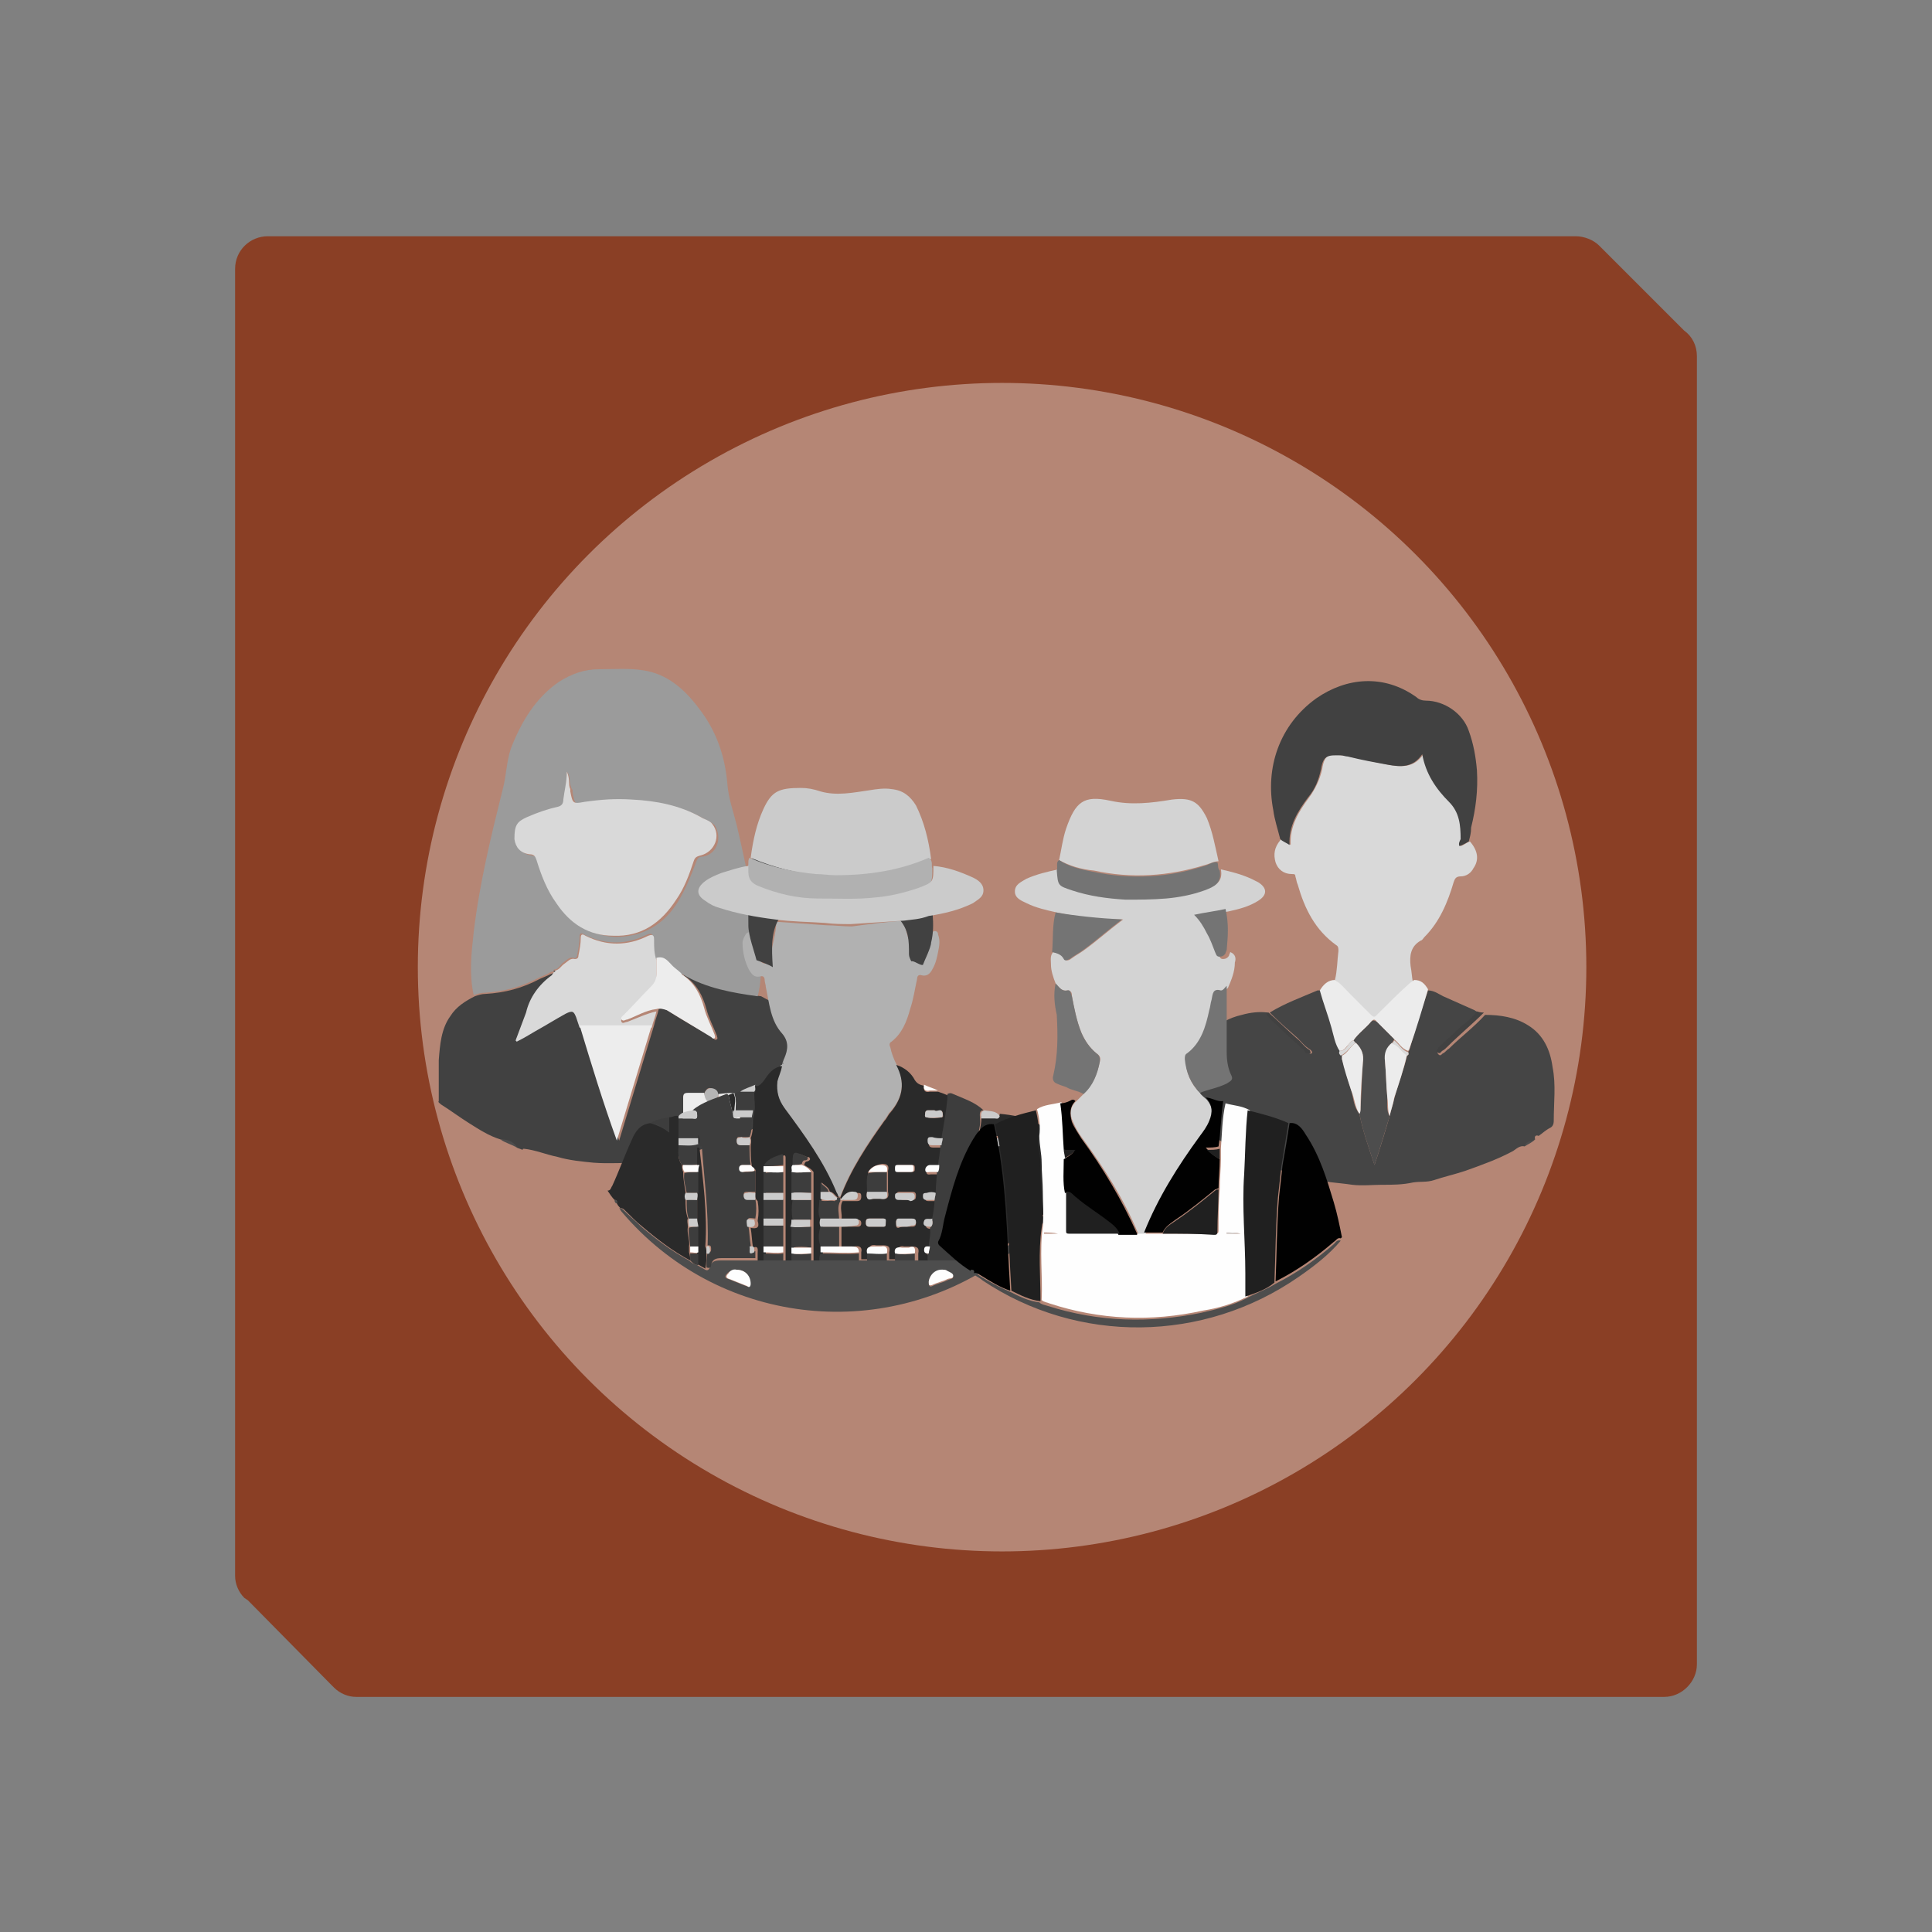 <?xml version="1.0" encoding="utf-8"?>
<!-- Generator: Adobe Illustrator 22.0.1, SVG Export Plug-In . SVG Version: 6.00 Build 0)  -->
<svg version="1.1" id="Capa_1" xmlns="http://www.w3.org/2000/svg" xmlns:xlink="http://www.w3.org/1999/xlink" x="0px" y="0px"
	 viewBox="0 0 166 166" style="enable-background:new 0 0 166 166;" xml:space="preserve">
<rect x="0" y="0" width="166" height="166" fill="#808080" stroke="none"/>
<style type="text/css">
	.st0{fill:#8A3F25;}
	.st1{opacity:0.37;fill:#FFFFFF;enable-background:new    ;}
	.st2{fill:#4D4D4D;}
	.st3{fill:#454545;}
	.st4{fill:#D9D9D9;}
	.st5{fill:#414141;}
	.st6{fill:#ECECEC;}
	.st7{fill:#9B9B9B;}
	.st8{fill:#B5B5B5;}
	.st9{fill:#EDEDED;}
	.st10{fill:#2A2A2A;}
	.st11{fill:#B1B1B1;}
	.st12{fill:#3D3D3D;}
	.st13{fill:#CBCBCB;}
	.st14{fill:#FEFEFE;}
	.st15{fill:#010101;}
	.st16{fill:#D3D3D3;}
	.st17{fill:#202020;}
	.st18{fill:#747474;}
</style>
<title>btn6vivienda rural</title>
<g id="Comunidad">
	<g id="Layer_1_2_">
		<path class="st0" d="M145.8,30.6V143c0,1.5-1.3,2.8-2.8,2.8H30.6c-0.7,0-1.4-0.3-1.9-0.8l-0.3-0.3l-7.1-7.2l-0.3-0.2
			c-0.5-0.5-0.8-1.2-0.8-1.9V23.1c0-1.6,1.3-2.8,2.8-2.8h112.4c0.7,0,1.5,0.3,2,0.8l0.2,0.2l7.1,7.1l0,0
			C145.4,28.9,145.8,29.7,145.8,30.6z"/>
		<circle class="st1" cx="86.1" cy="83.1" r="50.2"/>
	</g>
</g>
<g>
	<g>
		<path class="st2" d="M131.9,97.9c-0.3,0.3-0.6,0.4-0.9,0.6c0,0,0,0,0,0C131,97.9,131.5,98,131.9,97.9L131.9,97.9z"/>
		<path class="st3" d="M131.9,97.9c-0.3,0.2-0.8,0.1-0.9,0.6c-0.4-0.1-0.7,0.2-1,0.4c-1.3,0.7-2.7,1.2-4.1,1.7
			c-0.9,0.3-1.8,0.5-2.7,0.8c-0.6,0.2-1.2,0.1-1.8,0.2c-0.9,0.2-1.8,0.2-2.7,0.2c-0.8,0-1.6,0.1-2.5,0c-1.3-0.2-2.5-0.2-3.8-0.6
			c-0.7-0.2-1.4-0.4-2.1-0.6c-0.7-0.1-1.3-0.5-1.9-0.7c-1.7-0.7-3.3-1.7-4.8-2.7c-0.6-0.4-0.9-0.8-0.8-1.6c0.1-1.5,0-2.9,0.2-4.4
			c0.4-2.1,1.5-3.5,3.7-4c0.7-0.2,1.5-0.3,2.2-0.2c0,0.2,0.2,0.4,0.3,0.5c1,0.9,2,1.9,3,2.8c0.1,0.1,0.1,0.1,0.2,0.2
			c0.1,0,0.2,0.1,0.3,0c0.1-0.1,0-0.2-0.1-0.3c-0.5-0.3-0.8-0.7-1.1-1c-0.8-0.7-1.6-1.4-2.4-2.2c1.3-0.8,2.7-1.3,4.1-1.9
			c0.1,0,0.2,0,0.3,0c0.3,1.1,0.7,2.2,1,3.2c0.2,0.7,0.3,1.4,0.7,2c0,0.1,0.1,0.2,0.1,0.4c0,0.1,0,0.2,0,0.3
			c0.3,0.9,0.5,1.8,0.8,2.7c0.2,0.7,0.2,1.4,0.7,2c0.3,1.5,0.8,2.9,1.3,4.4c0.5-1.5,0.9-2.8,1.3-4.2c0.1-0.5,0.3-1,0.4-1.5
			c0.3-1.2,0.8-2.4,1.1-3.7c0.2-0.1,0.1-0.2,0.1-0.3c0-0.1,0.1-0.1,0.1-0.2c0.5-1.7,1-3.4,1.6-5.1c0.5,0,0.9,0.3,1.3,0.5
			c0.9,0.4,1.8,0.8,2.7,1.2c0.1,0.1,0.3,0.1,0.3,0.3c-0.5,0.7-1.2,1.1-1.8,1.7c-0.5,0.5-1,0.9-1.5,1.4c-0.1,0.1-0.3,0.2-0.1,0.4
			c0.2,0.2,0.3-0.1,0.4-0.1c0.2-0.1,0.3-0.3,0.5-0.4c1-1,2.1-1.8,3.1-2.9c1.3,0,2.6,0.2,3.7,0.9c1.3,0.8,1.9,2.1,2.1,3.6
			c0.3,1.5,0.1,3,0.1,4.6c0,0.3-0.1,0.5-0.3,0.6c-0.4,0.2-0.7,0.5-1,0.7C132,97.5,131.8,97.6,131.9,97.9z"/>
		<path class="st4" d="M114.7,84.2c0.2-0.8,0.2-1.7,0.3-2.5c0-0.2,0-0.4-0.2-0.5c-1.8-1.3-2.7-3.1-3.3-5.2c-0.1-0.2-0.1-0.4-0.2-0.7
			c0-0.2-0.1-0.2-0.3-0.2c-0.7,0-1.2-0.4-1.4-1c-0.2-0.7-0.1-1.3,0.4-1.9c0,0,0-0.1,0.1-0.1c0.2,0.1,0.5,0.3,0.8,0.5
			c-0.1-1.6,0.7-2.9,1.6-4.1c0.5-0.7,0.9-1.5,1.1-2.4c0.2-1.4,0.7-1.3,1.7-1.2c0.2,0,0.4,0,0.6,0.1c1.1,0.2,2.2,0.5,3.4,0.7
			c1.1,0.2,2.2,0.3,3-0.9c0.3,1.7,1.2,2.9,2.3,4.1c0.9,0.9,1,2,1,3.2c0,0.2-0.1,0.4-0.1,0.6c0.3-0.1,0.5-0.3,0.8-0.4
			c0.7,0.8,0.8,1.6,0.3,2.3c-0.2,0.4-0.6,0.7-1.1,0.7c-0.4,0-0.5,0.2-0.6,0.5c-0.5,1.7-1.2,3.4-2.5,4.7c-0.1,0.1-0.2,0.3-0.3,0.3
			c-0.9,0.5-1,1.3-0.9,2.2c0.1,0.5,0.1,0.9,0.2,1.4c-0.1,0.1-0.3,0.2-0.4,0.3c-0.9,0.9-1.8,1.8-2.7,2.6c-0.2,0.2-0.3,0.3-0.6,0.1
			c-0.6-0.6-1.2-1.2-1.8-1.8C115.5,85.1,115.2,84.6,114.7,84.2z"/>
		<path class="st5" d="M126.2,72.3c-0.2,0.1-0.5,0.3-0.8,0.4c-0.1-0.2,0-0.4,0.1-0.6c0-1.2-0.1-2.3-1-3.2c-1.1-1.1-2-2.4-2.3-4.1
			c-0.8,1.2-1.9,1.1-3,0.9c-1.1-0.2-2.2-0.4-3.4-0.7c-0.2,0-0.4-0.1-0.6-0.1c-1,0-1.5-0.1-1.7,1.2c-0.2,0.9-0.5,1.7-1.1,2.4
			c-0.9,1.2-1.7,2.5-1.6,4.1c-0.3-0.2-0.6-0.3-0.8-0.5c-0.2-0.8-0.5-1.7-0.6-2.5c-0.7-3.6,0.5-7.3,3.7-9.6c2.6-1.8,5.8-2.1,8.6-0.1
			c0.2,0.2,0.5,0.3,0.8,0.3c1.6,0,3.2,1.1,3.7,2.6c0.4,1.1,0.6,2.2,0.7,3.4c0.1,1.7-0.1,3.3-0.5,4.9
			C126.4,71.6,126.3,71.9,126.2,72.3z"/>
		<path class="st6" d="M114.7,84.2c0.5,0.3,0.9,0.8,1.3,1.2c0.6,0.6,1.2,1.2,1.8,1.8c0.3,0.3,0.4,0.1,0.6-0.1
			c0.9-0.9,1.8-1.8,2.7-2.6c0.1-0.1,0.3-0.2,0.4-0.3c0.6,0,0.9,0.3,1.2,0.8c-0.5,1.7-1,3.4-1.6,5.1c0,0.1-0.1,0.1-0.1,0.2
			c-0.6-0.2-0.8-0.7-1.2-1c-0.5-0.5-1-1-1.5-1.5c-0.1-0.2-0.3-0.3-0.5,0c-0.5,0.6-1.1,1-1.5,1.6c-0.2,0-0.3,0.2-0.4,0.3
			c-0.2,0.2-0.4,0.6-0.8,0.6c-0.4-0.6-0.5-1.3-0.7-2c-0.3-1.1-0.7-2.1-1-3.2C113.7,84.6,114.1,84.2,114.7,84.2z"/>
		<path class="st5" d="M127.5,87c-1,1-2.1,1.9-3.1,2.9c-0.2,0.2-0.3,0.3-0.5,0.4c-0.1,0.1-0.2,0.3-0.4,0.1c-0.1-0.1,0-0.3,0.1-0.4
			c0.5-0.5,1-0.9,1.5-1.4c0.6-0.6,1.3-1,1.8-1.7C127.2,87,127.4,87,127.5,87z"/>
		<path class="st5" d="M109,87c0.8,0.7,1.6,1.5,2.4,2.2c0.4,0.3,0.7,0.8,1.1,1c0.1,0.1,0.1,0.2,0.1,0.3c-0.1,0.1-0.2,0-0.3,0
			c-0.1,0-0.2-0.1-0.2-0.2c-1-0.9-2-1.8-3-2.8c-0.1-0.1-0.3-0.3-0.3-0.5C108.9,87,108.9,87,109,87z"/>
		<path class="st2" d="M116.3,89.4c0.4-0.6,1.1-1.1,1.5-1.6c0.2-0.2,0.3-0.1,0.5,0c0.5,0.5,1,1,1.5,1.5c-0.1,0.1-0.1,0.2-0.2,0.3
			c-0.5,0.4-0.6,1-0.6,1.6c0.1,1,0.1,2,0.2,3.1c0,0.5-0.1,1.1,0.2,1.6c-0.4,1.3-0.8,2.7-1.3,4.2c-0.5-1.5-1-2.9-1.3-4.4
			c0.1-0.2,0.1-0.4,0.1-0.5c0.1-1.3,0.1-2.6,0.2-3.9c0.1-0.7-0.1-1.2-0.6-1.7C116.4,89.6,116.4,89.5,116.3,89.4z"/>
		<path class="st6" d="M116.5,89.6c0.5,0.5,0.7,1,0.6,1.7c-0.1,1.3-0.2,2.6-0.2,3.9c0,0.2,0,0.4-0.1,0.5c-0.4-0.6-0.4-1.3-0.7-2
			c-0.3-0.9-0.6-1.8-0.8-2.7c0-0.1,0-0.2,0-0.3C115.8,90.5,116,89.9,116.5,89.6z"/>
		<path class="st6" d="M119.4,95.9c-0.2-0.5-0.1-1-0.2-1.6c-0.1-1-0.1-2-0.2-3.1c-0.1-0.7,0.1-1.2,0.6-1.6c0.6,0.2,0.8,0.8,1.3,1
			c-0.3,1.3-0.7,2.5-1.1,3.7C119.7,94.9,119.5,95.4,119.4,95.9z"/>
		<path class="st4" d="M116.5,89.6c-0.5,0.3-0.7,0.8-1.3,1.1c-0.1-0.1-0.2-0.2-0.1-0.4c0.4,0,0.6-0.3,0.8-0.6
			c0.1-0.1,0.2-0.3,0.4-0.3C116.4,89.5,116.4,89.6,116.5,89.6z"/>
		<path class="st4" d="M120.9,90.7c-0.5-0.3-0.7-0.9-1.3-1c0.1-0.1,0.1-0.2,0.2-0.3c0.4,0.3,0.7,0.9,1.2,1
			C121,90.5,121.1,90.6,120.9,90.7z"/>
	</g>
	<g>
		<path class="st5" d="M68.3,94.6c-0.8,0.7-1.7,1.2-2.6,1.8c-1.2,0.8-2.5,1.3-3.8,1.8c-0.6,0.3-1.4,0.4-2,0.7
			c-0.9,0.3-1.8,0.4-2.7,0.7c-0.7,0.2-1.4,0.2-2.2,0.3c-1.3,0-2.7,0.1-4,0c-1-0.1-2.1-0.2-3.1-0.5c-1-0.2-1.9-0.6-2.9-0.7
			c0,0-0.1,0-0.1,0.1c-0.2-0.1-0.3-0.1-0.5-0.2c-0.3-0.5-0.8-0.6-1.4-0.7c-1-0.3-1.9-0.9-2.7-1.4c-0.8-0.5-1.6-1.1-2.4-1.6
			c-0.1-0.1-0.3-0.2-0.2-0.3c0-1.2,0-2.3,0-3.5c0.1-1.3,0.2-2.7,1-3.8c0.5-0.8,1.3-1.3,2.1-1.7c0.3-0.1,0.6-0.2,0.9-0.2
			c1.7-0.1,3.2-0.5,4.7-1.3c0.2-0.1,0.5-0.2,0.7-0.3c0.2-0.1,0.4-0.2,0.6-0.2c-1,0.9-1.8,1.9-2.2,3.2c0,0,0,0,0,0
			c-0.3,0.8-0.6,1.6-0.9,2.4c0,0-0.1,0-0.1,0.1c0.1,0,0.1,0,0.1,0c0.5-0.3,1.1-0.6,1.6-0.9c0.9-0.5,1.7-1,2.6-1.5
			c0.5-0.3,0.7-0.2,0.9,0.3c0.1,0.3,0.2,0.6,0.3,0.9c1,3.3,2,6.6,3.2,9.9c1-3.3,2-6.6,3-9.9c0.1-0.5,0.3-0.9,0.4-1.4
			c0.3-0.1,0.6,0,0.9,0.2c1.2,0.8,2.5,1.5,3.8,2.3c0.1,0.1,0.1,0.2,0.3,0.1c0.1-0.1,0-0.2,0-0.3c-0.3-0.8-0.7-1.5-0.9-2.3
			c-0.3-1.1-0.8-2.1-1.8-2.8c-0.1,0-0.1-0.1-0.2-0.2c0.2,0,0.3,0,0.4,0.1c2,1.1,4.1,1.5,6.3,1.8c0.5,0.3,1.1,0.5,1.6,1
			c1,1,1.3,2.3,1.5,3.7c0,0.3,0,0.5,0,0.8C68.3,92.1,68.3,93.3,68.3,94.6z M60.5,94c-0.5,0-1,0-1.4,0c-0.3,0-0.4,0.1-0.4,0.4
			c0,0.5,0,1.1,0,1.6c0,0.3,0.1,0.5,0.4,0.5c1.3,0,2.5,0,3.8,0c0.6,0,0.7-0.2,0.7-0.7c0-1.9,0-1.9-1.9-1.7c-0.1-0.3-0.3-0.5-0.6-0.6
			C60.8,93.4,60.6,93.7,60.5,94z"/>
		<path class="st2" d="M43,97.9c0.5,0,1.1,0.1,1.4,0.7C43.9,98.3,43.4,98.2,43,97.9z"/>
		<path class="st7" d="M47.6,83.5c-0.2-0.1-0.4,0.1-0.6,0.2c-0.2,0.1-0.5,0.2-0.7,0.3c-1.5,0.8-3,1.2-4.7,1.3
			c-0.3,0-0.6,0.1-0.9,0.2c-0.4-1.8-0.2-3.6,0-5.4c0.5-4.2,1.5-8.3,2.5-12.3c0.3-1.1,0.3-2.3,0.7-3.5C44.8,62,46,60,48,58.6
			c1.1-0.7,2.2-1.1,3.5-1.1c1.3,0,2.6-0.1,3.8,0.1c2,0.3,3.5,1.6,4.7,3.2c1.5,1.9,2.3,4.1,2.5,6.6c0.1,1.2,0.5,2.3,0.8,3.5
			c0.8,3.4,1.5,6.8,1.9,10.2c0.2,1.5,0.3,3-0.1,4.5c-2.2-0.3-4.4-0.7-6.3-1.8c-0.1-0.1-0.3-0.1-0.4-0.1c-0.2-0.2-0.5-0.3-0.7-0.6
			c-0.4-0.4-0.7-0.9-1.4-0.7c-0.2-0.5-0.2-1.1-0.2-1.7c0-0.3,0-0.6-0.5-0.4c-1.8,0.9-3.6,0.9-5.4,0c-0.3-0.2-0.4-0.1-0.4,0.2
			c0,0.5-0.1,1-0.2,1.5c0,0.2-0.1,0.4-0.3,0.3c-0.4-0.1-0.6,0.2-0.9,0.4c-0.3,0.2-0.4,0.6-0.8,0.6C47.6,83.4,47.5,83.4,47.6,83.5
			L47.6,83.5z M48.7,66.3c0,0.9-0.2,1.7-0.1,2.5c0,0.3,0,0.5-0.4,0.6c-0.9,0.2-1.9,0.5-2.7,0.9c-0.9,0.4-1.2,0.7-1.1,1.9
			c0,0.7,0.5,1.2,1.3,1.3c0.4,0.1,0.5,0.2,0.6,0.5c0.4,1.3,0.9,2.6,1.7,3.7c1.2,1.7,2.8,2.7,4.9,2.8c2.4,0,4.2-1.1,5.4-3.1
			c0.6-1,1.1-2.2,1.5-3.3c0.1-0.3,0.2-0.5,0.6-0.5c1.2-0.2,1.7-1.6,1-2.7c-0.3-0.3-0.7-0.4-1-0.6c-1.8-1-3.9-1.4-5.9-1.5
			c-1.4-0.1-2.7,0-4.1,0.2c-1,0.2-1,0.1-1.2-0.9c0-0.1,0-0.1,0-0.2C48.8,67.3,49.1,66.8,48.7,66.3z"/>
		<path class="st8" d="M68.3,94.6c0-1.2,0-2.4,0-3.6C68.4,92.1,68.4,93.3,68.3,94.6z"/>
		<path class="st4" d="M47.7,83.4c0.4-0.1,0.5-0.4,0.8-0.6c0.3-0.2,0.5-0.5,0.9-0.4c0.2,0,0.3-0.1,0.3-0.3c0.1-0.5,0.2-1,0.2-1.5
			c0-0.3,0.1-0.4,0.4-0.2c1.8,0.9,3.6,0.9,5.4,0c0.5-0.2,0.5,0.1,0.5,0.4c0,0.6,0,1.1,0.2,1.7c0,0.5,0,0.9,0,1.4
			c0,0.5-0.1,0.8-0.5,1.1c-0.8,0.8-1.5,1.6-2.3,2.4c-0.1,0.1-0.3,0.2-0.2,0.4c0.1,0.2,0.3,0,0.5,0c0.8-0.3,1.6-0.7,2.5-0.9
			c-0.1,0.5-0.3,0.9-0.4,1.4c-2.1,0-4.1,0-6.2,0c-0.1-0.3-0.2-0.6-0.3-0.9c-0.2-0.5-0.3-0.6-0.9-0.3c-0.9,0.5-1.7,1-2.6,1.5
			c-0.5,0.3-1,0.6-1.6,0.9c0,0,0,0-0.1-0.1c0.3-0.8,0.6-1.6,0.9-2.4c0,0,0,0,0,0c0.3-1.3,1.1-2.4,2.2-3.2c0,0,0,0,0,0
			C47.6,83.5,47.7,83.4,47.7,83.4z"/>
		<path class="st9" d="M49.8,88.1c2.1,0,4.1,0,6.2,0c-1,3.3-2,6.6-3,9.9C51.8,94.7,50.8,91.4,49.8,88.1z"/>
		<path class="st9" d="M56.4,86.7c-0.9,0.1-1.7,0.6-2.5,0.9c-0.2,0-0.3,0.2-0.5,0c-0.1-0.2,0.1-0.3,0.2-0.4c0.8-0.8,1.5-1.6,2.3-2.4
			c0.3-0.3,0.5-0.6,0.5-1.1c0-0.5,0-0.9,0-1.4c0.7-0.2,1,0.3,1.4,0.7c0.2,0.2,0.5,0.4,0.7,0.6c0.1,0.1,0.1,0.2,0.2,0.2
			c1,0.7,1.5,1.7,1.8,2.8c0.2,0.8,0.6,1.5,0.9,2.3c0,0.1,0.1,0.2,0,0.3c-0.1,0.1-0.2,0-0.3-0.1c-1.3-0.8-2.5-1.5-3.8-2.3
			C57,86.7,56.7,86.6,56.4,86.7z"/>
		<path class="st9" d="M61.7,94c1.9-0.2,1.9-0.2,1.9,1.7c0,0.6-0.1,0.7-0.7,0.7c-1.3-0.1-2.5,0-3.8,0c-0.4,0-0.5-0.1-0.4-0.5
			c0-0.5,0-1.1,0-1.6c0-0.3,0.1-0.4,0.4-0.4c0.5,0,0.9,0,1.4,0c0.1,0.4,0.2,0.8,0.7,0.7C61.6,94.6,61.8,94.4,61.7,94z"/>
		<path class="st8" d="M61.7,94c0,0.4-0.2,0.6-0.5,0.7c-0.5,0.1-0.6-0.3-0.7-0.7c0.1-0.3,0.3-0.5,0.6-0.5
			C61.4,93.5,61.7,93.7,61.7,94z"/>
		<path class="st4" d="M44.5,89.2c0,0.1-0.1,0.1-0.1,0C44.4,89.2,44.5,89.2,44.5,89.2C44.5,89.2,44.5,89.2,44.5,89.2z"/>
		<path class="st4" d="M48.7,66.3c0.3,0.6,0.1,1.1,0.3,1.5c0,0,0,0.1,0,0.2c0.2,1,0.2,1.1,1.2,0.9c1.4-0.2,2.7-0.3,4.1-0.2
			c2.1,0.1,4.1,0.5,5.9,1.5c0.3,0.2,0.8,0.3,1,0.6c0.8,1,0.2,2.4-1,2.7c-0.4,0.1-0.5,0.2-0.6,0.5c-0.4,1.2-0.8,2.3-1.5,3.3
			c-1.3,2-3,3.2-5.4,3.1c-2.1,0-3.7-1-4.9-2.8c-0.8-1.1-1.3-2.4-1.7-3.7c-0.1-0.3-0.2-0.5-0.6-0.5c-0.8-0.1-1.2-0.6-1.3-1.3
			c0-1.2,0.2-1.5,1.1-1.9c0.9-0.4,1.8-0.7,2.7-0.9c0.3-0.1,0.4-0.3,0.4-0.6C48.5,67.9,48.7,67.2,48.7,66.3z"/>
		<path class="st5" d="M47.7,83.4c0,0.1,0,0.1-0.1,0.1C47.5,83.4,47.6,83.4,47.7,83.4z"/>
	</g>
	<g>
		<path class="st2" d="M90.6,103.9c-1.3,1.7-2.8,3.1-4.6,4.3c-10.3,7.3-24.4,5.6-32.6-4.1c-0.1-0.1-0.1-0.2-0.2-0.3
			c0.2,0,0.3,0.1,0.4,0.2c0.5,0.5,1,0.9,1.5,1.4c1.3,1.1,2.6,2.1,4.1,2.9c0.2,0.2,0.4,0.3,0.7,0.4c0.2,0.1,0.5,0.3,0.7,0.4
			c0.2,0.1,0.3,0,0.4-0.2c0.1-0.5,0.4-0.6,0.9-0.6c1,0,2,0,2.9,0c0.2,0,0.5,0,0.7,0c0.6,0,1.1,0,1.7,0c0.2,0,0.5,0,0.7,0
			c0.6,0,1.1,0,1.7,0c0.2,0,0.5,0,0.7,0c1.1,0,2.3,0,3.4,0c0.2,0,0.5,0,0.7,0c0.6,0,1.1,0,1.7,0c0.2,0,0.5,0,0.7,0
			c0.6,0,1.1,0,1.7,0c0.4,0,0.8,0,1.1,0c0.9,0,1.8,0,2.7,0c0.4,0,0.7,0.1,0.8,0.5c0,0.1,0.1,0.2,0.2,0.2c0.3-0.1,0.6-0.1,0.7-0.4
			c0.4,0,0.7-0.2,0.9-0.5c0.1-0.1,0.3-0.1,0.4-0.2c1.6-1,3.2-2.2,4.5-3.6C90.2,104.1,90.3,103.9,90.6,103.9z M63.3,109.1
			c-0.3,0-0.6,0.1-0.8,0.3c-0.2,0.2-0.3,0.4,0.1,0.5c0.5,0.2,1,0.4,1.5,0.6c0.3,0.1,0.3,0,0.3-0.2C64.5,109.6,64,109.1,63.3,109.1z
			 M81.1,109.1c-0.7,0-1.3,0.5-1.3,1.1c0,0.3,0.1,0.4,0.3,0.3c0.4-0.2,0.9-0.3,1.3-0.5c0.2-0.1,0.5-0.1,0.5-0.3
			c0-0.2-0.3-0.4-0.5-0.4C81.3,109.1,81.2,109.1,81.1,109.1z"/>
		<path class="st10" d="M84.2,108.5c-0.1,0.3-0.4,0.4-0.7,0.4c0.1-0.7,0-1.5,0-2.2c-0.1-2.4,0.4-4.7,0.5-7.1c0-0.4-0.1-0.9,0.2-1.4
			c0.4,0.2,0.9,0.1,1.4,0.1c0.2,0,0.4,0,0.4-0.3c0-0.3-0.1-0.4-0.4-0.4c-0.5,0-0.9,0-1.4,0c-0.1-0.6,0.2-1.1,0.1-1.7
			c0.4,0,0.8,0,1.2,0c0.2,0,0.4,0.1,0.4-0.2c1.1,0.1,2.2,0.3,3.2,0.8c0.8,0.4,1,1.3,1.3,2.1c0.4,0.9,0.8,1.9,1.2,2.8
			c0.1,0.2,0.1,0.4,0.3,0.5c-0.4,0.7-0.9,1.3-1.4,1.8c-0.3,0-0.4,0.2-0.6,0.4c-1.4,1.4-2.9,2.5-4.5,3.6c-0.1,0.1-0.3,0.1-0.4,0.2
			c0-0.1,0-0.3-0.1-0.4c0-0.2,0-0.4,0-0.6c0.2-0.6,0.2-1.2,0.2-1.8c0-0.2,0.2-0.5-0.1-0.6c-0.5-0.2-0.8,0-0.8,0.6c0,0.6,0,1.2,0,1.8
			c0,0.2,0,0.3,0,0.5C84.2,107.9,84.2,108.2,84.2,108.5z M85,100.7c0.2,0,0.3,0,0.5,0c0.3,0,0.3-0.2,0.4-0.4c0-0.3-0.2-0.2-0.4-0.2
			c-0.3,0-0.6,0-1,0c-0.2,0-0.2,0.1-0.2,0.3c0,0.2,0,0.3,0.2,0.3C84.6,100.7,84.8,100.7,85,100.7z M84.9,102.4
			c-0.2,0.2-0.6-0.2-0.6,0.4c0,0.5,0.3,0.3,0.6,0.3c0.3,0,0.6,0.1,0.6-0.4C85.4,102.2,85.1,102.5,84.9,102.4z"/>
		<path class="st10" d="M59.3,108.3c-1.5-0.8-2.8-1.8-4.1-2.9c-0.5-0.4-1-0.9-1.5-1.4c-0.1-0.1-0.2-0.2-0.4-0.2
			c-0.1-0.1-0.2-0.2-0.3-0.4c0-0.2,0-0.3-0.2-0.3c-0.2-0.2-0.4-0.5-0.6-0.8c0.3,0,0.3-0.3,0.4-0.4c0.6-1.3,1.1-2.7,1.7-4
			c0.3-0.7,0.7-1.3,1.6-1.4c0.6,0.2,1.1,0.4,1.6,0.8c0-0.5,0-0.9,0-1.3c0.3,0,0.5-0.2,0.8-0.1c0,0.1,0,0.1,0,0.2c0,0.6,0,1.1,0,1.7
			c0,0.2,0,0.4,0,0.6c0,0.6-0.1,1.2,0.3,1.7c0,0.2,0,0.4,0.1,0.6c0,0.6,0.1,1.1,0.2,1.7c0,0.2,0,0.4,0,0.6c0,0.6,0,1.1,0.2,1.7
			c-0.1,0.2,0,0.4,0,0.7c-0.1,0.6,0.2,1.2,0.1,1.7c0,0.2,0,0.4,0,0.5C59.3,107.9,59.3,108.1,59.3,108.3z"/>
		<path class="st2" d="M52.8,103.1c0.2,0,0.3,0.1,0.2,0.3C52.9,103.4,52.8,103.3,52.8,103.1z"/>
		<path class="st11" d="M77.7,79.1c0.1,1,0.5,1.9,0.8,2.8c0.1,0.3,0.3,0.5,0.7,0.5c0.4,0,0.4-0.3,0.5-0.6c0.1-0.5,0.2-1,0.4-1.5
			c0-0.1,0-0.3,0.2-0.3c0.2,0,0.3,0.1,0.3,0.3c0.2,0.5,0.1,1,0,1.5c-0.1,0.5-0.2,1-0.5,1.5c-0.2,0.4-0.5,0.6-0.9,0.5
			c-0.3-0.1-0.4,0.1-0.4,0.3c-0.2,0.9-0.3,1.7-0.6,2.6c-0.3,1.1-0.7,2.1-1.6,2.8c-0.2,0.1-0.2,0.3-0.1,0.5c0.1,0.5,0.3,1,0.5,1.4
			c0.8,1.5,0.6,2.9-0.5,4.1c-0.2,0.2-0.3,0.5-0.5,0.7c-1.5,2.1-2.9,4.2-3.8,6.6c-0.1,0-0.1,0-0.2,0c-0.1-0.1-0.1-0.3-0.2-0.4
			c-1.1-2.7-2.8-5-4.5-7.3c-0.5-0.7-0.7-1.5-0.6-2.3c0.1-0.5,0.3-0.9,0.4-1.3c0,0,0,0,0,0c0.1,0,0.1,0,0.1-0.1
			c0.1-0.2,0.1-0.3,0.2-0.5c0.3-0.7,0.4-1.4-0.2-2.1c-1-1.1-1.1-2.6-1.4-4c0-0.2-0.1-0.4-0.1-0.6c0-0.2-0.1-0.4-0.4-0.3
			c-0.5,0.1-0.7-0.2-0.9-0.5c-0.4-0.7-0.6-1.6-0.6-2.4c0-0.2,0.1-0.4,0.2-0.6c0.1-0.2,0.2-0.3,0.4-0.3c0.2,0,0.2,0.2,0.2,0.4
			c0.1,0.7,0.3,1.3,0.6,1.9c0.1,0.2,0.3,0.4,0.6,0.4c0.2,0,0.4-0.2,0.4-0.5c0.1-1,0.5-2.1,0.5-3.1c1.4,0.1,2.9,0.2,4.3,0.3
			c0.7,0,1.4,0.1,2.2,0.1C74.7,79.4,76.2,79.2,77.7,79.1z"/>
		<path class="st10" d="M72.2,102.9c0.9-2.4,2.3-4.5,3.8-6.6c0.2-0.2,0.3-0.5,0.5-0.7c1.1-1.3,1.3-2.6,0.5-4.1
			c0.7,0.2,1.3,0.7,1.6,1.3c0.2,0.3,0.4,0.4,0.8,0.5c-0.1,0.4,0.1,0.6,0.5,0.5c0.2,0,0.5,0,0.7,0c0.3,0.1,0.6,0.2,1,0.4
			c0,0.1,0,0.3,0,0.4c-0.2,1.1-0.4,2.2-0.5,3.3c-0.3,0-0.6,0-0.9,0c-0.2,0-0.4,0-0.4,0.3c0,0.3,0.1,0.4,0.4,0.4c0.3,0,0.5,0,0.8,0
			c-0.1,0.6-0.2,1.2-0.2,1.7c-0.3,0-0.6,0-0.8,0c-0.2,0-0.4,0.2-0.4,0.4c0,0.3,0.3,0.2,0.4,0.2c0.2,0,0.5,0,0.7,0
			c0,0.6-0.1,1.2-0.1,1.8c-0.3-0.1-0.5,0-0.8-0.1c-0.2,0-0.3,0.1-0.3,0.3c0,0.2,0,0.3,0.3,0.3c0.2,0,0.5,0,0.7,0
			c-0.1,0.6-0.2,1.1-0.2,1.7c-0.2,0.1-0.6-0.2-0.7,0.2c-0.2,0.5,0.3,0.5,0.6,0.5c0.1,0.6-0.1,1.1-0.1,1.7c-0.2,0-0.5-0.2-0.5,0.2
			c0,0.3,0.1,0.4,0.4,0.3c0,0.2,0,0.4,0,0.5c-0.4,0-0.8,0-1.1,0c0-0.2,0-0.4,0-0.6c0.1-0.5-0.1-0.6-0.6-0.6c-0.2,0-0.4,0-0.6,0
			c-0.4-0.1-0.6,0.1-0.6,0.5c0,0.2,0,0.4,0,0.6c-0.2,0-0.5,0-0.7,0c0-0.2,0-0.4,0-0.6c0.1-0.4,0-0.6-0.5-0.6c-0.2,0-0.4,0-0.6,0
			c-0.5-0.1-0.7,0.1-0.6,0.6c0,0.2,0,0.4,0,0.6c-0.2,0-0.5,0-0.7,0c0-0.2,0-0.4,0-0.6c0.1-0.4-0.1-0.6-0.6-0.5c-0.4,0-0.8,0-1.1,0
			c0-0.6,0-1.1,0-1.7c0.5,0,0.9,0,1.4,0c0.2,0,0.3-0.1,0.3-0.3c0-0.2-0.1-0.3-0.3-0.3c-0.5,0-0.9,0-1.4,0c0.1-0.5-0.2-1.1,0.1-1.6
			c0.4,0,0.8,0,1.2,0c0.3,0,0.4-0.1,0.4-0.4c0-0.3-0.1-0.3-0.3-0.3c-0.6-0.1-0.9,0.3-1.2,0.6C72.2,103,72.2,102.9,72.2,102.9z
			 M74.6,100.7c-0.1,0.6,0,1.2-0.1,1.7c-0.1,0.5,0,0.7,0.6,0.6c0.2,0,0.4,0,0.6,0c0.6,0.1,0.7-0.2,0.6-0.6c0-0.6,0-1.2,0-1.8
			c0.1-0.4,0-0.6-0.5-0.6C75.2,100.1,74.8,100.3,74.6,100.7z M77.8,103.1C77.8,103.1,77.8,103.1,77.8,103.1c0.2,0,0.3,0,0.5,0
			c0.3,0,0.4,0,0.4-0.4c0-0.3-0.2-0.3-0.4-0.3c-0.3,0-0.7,0-1,0c-0.2,0-0.3,0.1-0.3,0.3c0,0.2,0,0.3,0.3,0.3
			C77.4,103.1,77.6,103.1,77.8,103.1z M77.8,105.4C77.8,105.4,77.8,105.4,77.8,105.4c0.2,0,0.3,0,0.5,0c0.2,0,0.4,0,0.4-0.3
			c0-0.3-0.1-0.4-0.4-0.3c-0.4,0-0.7,0-1.1,0c-0.3,0-0.2,0.2-0.2,0.4c0,0.2,0,0.3,0.2,0.3C77.4,105.4,77.6,105.4,77.8,105.4z
			 M75.3,104.7c-0.2,0-0.4,0-0.6,0c-0.3,0-0.3,0.1-0.3,0.4c0,0.2,0.1,0.3,0.3,0.3c0.4,0,0.8,0,1.2,0c0.2,0,0.2-0.1,0.2-0.3
			c0-0.2,0-0.4-0.2-0.4C75.8,104.7,75.6,104.7,75.3,104.7z M80.3,95.4c-0.2,0-0.4,0-0.6,0c-0.1,0-0.2,0.1-0.2,0.2
			c0,0.1-0.1,0.4,0.1,0.4c0.4,0.1,0.9,0.1,1.3,0c0.2,0,0.1-0.2,0.1-0.3C81,95.2,80.5,95.6,80.3,95.4z M77.7,100.7c0.2,0,0.4,0,0.6,0
			c0.3,0,0.3-0.1,0.3-0.3c0-0.2,0-0.3-0.2-0.3c-0.4,0-0.8,0-1.2,0c-0.2,0-0.3,0.1-0.2,0.3c0,0.2,0,0.3,0.2,0.3
			C77.3,100.7,77.5,100.7,77.7,100.7z"/>
		<path class="st12" d="M58.6,100.1c-0.4-0.5-0.3-1.1-0.3-1.7c0.6,0,1.1,0.2,1.7-0.1c0.2-0.3,0.1-0.5,0-0.8c0,0.1,0,0.2,0,0.3
			c-0.6,0-1.1,0-1.7,0c0-0.6,0-1.1,0-1.7c0.4,0,0.8,0,1.2,0c0.2,0,0.4,0.1,0.4-0.2c0-0.3,0-0.5-0.4-0.5c0.8-0.7,1.9-1,2.9-1.4
			c0.1,0,0.1,0,0.2,0.1c0.1,0.6,0.3,1.2,0.4,1.8c0,0.2,0.2,0.2,0.4,0.2c0.4,0,0.8,0,1.2,0c0,0.6,0,1.1-0.2,1.6c-0.2,0-0.5,0-0.7,0
			c-0.2,0-0.4-0.1-0.4,0.3c0,0.3,0.1,0.4,0.4,0.4c0.2,0,0.5,0,0.7,0c0,0.6,0,1.2,0.1,1.7c-0.2,0-0.4,0-0.6,0c-0.2,0-0.3,0-0.3,0.3
			c0,0.2,0.1,0.3,0.3,0.3c0.3,0,0.6,0,1-0.1c0,0.6,0,1.2,0,1.8c-0.2,0-0.4,0-0.7,0c-0.1,0-0.3,0-0.3,0.2c0,0.2,0,0.4,0.3,0.4
			c0.2,0,0.4,0,0.7,0c0.1,0.6,0.1,1.1,0,1.7c-0.7-0.1-0.7-0.1-0.6,0.6c0.1,0.6,0.1,1.1,0.2,1.7c0,0.3-0.2,0.8,0.4,0.5
			c0,0.2,0,0.4,0,0.6c-1,0-2,0-2.9,0c-0.5,0-0.8,0.1-0.9,0.6c0,0.2-0.1,0.3-0.4,0.2c0-0.4,0-0.9,0.1-1.3c0.3,0,0.3-0.1,0.3-0.3
			c0-0.3-0.1-0.3-0.3-0.3c0.1-2.9-0.3-5.7-0.5-8.5c-0.1,0-0.1,0-0.2,0c0,0.5,0,1,0,1.5C59.5,100.2,59,100.1,58.6,100.1z"/>
		<path class="st10" d="M64.9,102.5c0-0.6,0-1.2,0-1.8c0.1-0.3-0.2-0.3-0.3-0.5c-0.1-0.6-0.1-1.2-0.1-1.7c0-0.2,0.1-0.4,0-0.7
			c0.2-0.5,0.2-1.1,0.2-1.6c0-0.2,0.1-0.4,0.1-0.6c0.1-0.6,0-1.2,0-1.7c0.2-0.2,0.1-0.4,0.1-0.6c0.3,0.1,0.5-0.2,0.7-0.4
			c0.4-0.6,0.8-1.2,1.6-1.3c-0.1,0.5-0.3,0.9-0.4,1.3c-0.1,0.9,0.1,1.6,0.6,2.3c1.7,2.3,3.4,4.6,4.5,7.3c0.1,0.1,0.1,0.3,0.2,0.4
			c0,0-0.1,0-0.1,0c-0.2-0.1-0.4-0.5-0.7-0.5c-0.1-0.4-0.4-0.5-0.7-0.8c0,0.3,0,0.5,0,0.8c0,0.2,0,0.4,0,0.6
			c-0.1,0.6-0.2,1.2,0.1,1.7c-0.1,0.2-0.1,0.4,0,0.7c-0.2,0.6-0.2,1.1,0,1.7c0,0.2,0,0.4,0,0.6c-0.1,0.2-0.1,0.4-0.1,0.6
			c-0.2,0-0.5,0-0.7,0c0-0.2,0-0.4,0-0.6c0-0.2,0-0.4,0-0.5c0-0.6,0-1.2,0-1.8c0-0.2,0-0.4,0-0.6c0-0.6,0-1.1,0-1.7
			c0-0.2,0-0.4,0-0.6c0-0.6,0-1.2,0-1.8c-0.2-0.3-0.5-0.4-0.8-0.6c0-0.1,0.1-0.3,0.2-0.3c0.1,0,0.3-0.1,0.3-0.2
			c0-0.2-0.2-0.2-0.3-0.2c-0.9-0.4-1-0.4-1,0.6c0,0.1,0,0.1,0,0.2c-0.2,0.2,0,0.4-0.1,0.5c0,0.6,0,1.2,0,1.8c0,0.2,0,0.4,0,0.6
			c-0.1,0.6-0.1,1.1,0,1.7c0,0.2,0,0.4,0,0.6c0,0.6,0,1.2,0,1.8c0,0.2,0,0.3,0,0.5c0,0.2,0,0.4,0,0.6c-0.2,0-0.5,0-0.7,0
			c0-0.2,0-0.4,0-0.6c0-0.2,0-0.3,0-0.5c0-0.6,0-1.2,0-1.8c0-0.2,0-0.4,0-0.6c0-0.6,0-1.1,0-1.7c0-0.2,0-0.4,0-0.6
			c0-0.6,0-1.2,0-1.8c0-0.2,0-0.3,0-0.5c0-0.2,0-0.5,0-0.7c0-0.1,0-0.3-0.2-0.2c-0.6,0.2-1.2,0.3-1.5,1c0,0.2,0,0.4,0,0.5
			c0,0.6,0,1.2,0,1.7c0,0.2,0,0.4,0,0.6c0,0.6,0,1.1,0,1.7c0,0.2,0,0.4,0,0.6c0,0.6,0,1.2,0,1.8c0,0.2,0,0.4,0,0.5
			c0,0.2,0,0.4,0,0.6c-0.2,0-0.5,0-0.7,0c0-0.2,0-0.4,0-0.6c0-0.3,0.1-0.7-0.4-0.5c-0.1-0.6-0.1-1.1-0.2-1.7c0.5,0.1,0.8,0,0.6-0.6
			c0.1-0.6,0.1-1.1,0-1.7C64.8,102.9,64.9,102.7,64.9,102.5z"/>
		<path class="st12" d="M80.1,104.7c0.1-0.6,0.2-1.1,0.2-1.7c0-0.2,0.1-0.4,0.1-0.6c0-0.6,0.1-1.2,0.1-1.8c0.1-0.2,0.1-0.4,0.1-0.6
			c0.1-0.6,0.2-1.2,0.2-1.7c0-0.2,0.1-0.4,0.1-0.6c0.2-1.1,0.4-2.2,0.5-3.3c0-0.1,0-0.3,0-0.4c0.2-0.1,0.3-0.1,0.5,0
			c0.9,0.4,1.9,0.7,2.6,1.4c-0.4,0-0.3,0.4-0.3,0.7c0.1,0.6-0.2,1.1-0.1,1.7c0,0.2,0,0.3,0,0.5c-0.3,0.4-0.2,0.9-0.2,1.4
			c-0.1,2.4-0.6,4.7-0.5,7.1c0,0.7,0.1,1.5,0,2.2c-0.1,0-0.2-0.1-0.2-0.2c-0.1-0.4-0.4-0.5-0.8-0.5c-0.9,0-1.8,0-2.7,0
			c0-0.2,0-0.4,0-0.5c0-0.2,0.1-0.4,0.1-0.6c0-0.6,0.2-1.1,0.1-1.7C80.2,105.2,80.1,105,80.1,104.7z"/>
		<path class="st12" d="M64.8,93.8c-0.1,0.6,0.1,1.2,0,1.7c-0.5,0-1.1,0-1.6,0c0-0.5,0.1-1-0.1-1.5c0.1-0.1,0.3-0.2,0.5-0.2
			C64,93.7,64.4,93.7,64.8,93.8z"/>
		<path class="st13" d="M59.5,95.4c0.4,0,0.4,0.2,0.4,0.5c0,0.3-0.3,0.2-0.4,0.2c-0.4,0-0.8,0-1.2,0c0-0.1,0-0.1,0-0.2
			C58.6,95.5,59.1,95.5,59.5,95.4z"/>
		<path class="st12" d="M57.5,96c0,0.4,0,0.7,0,1.3c-0.5-0.4-1-0.7-1.6-0.8C56.3,96.2,56.9,96.1,57.5,96z"/>
		<path class="st13" d="M84.3,96.1c0-0.3-0.1-0.6,0.3-0.7c0.4,0.1,1,0,1.3,0.5c-0.1,0.3-0.3,0.2-0.4,0.2
			C85.1,96.1,84.7,96.1,84.3,96.1z"/>
		<path class="st10" d="M63,93.9c0.3,0.5,0.1,1,0.1,1.5c-0.2,0.1-0.1,0.3-0.1,0.5c-0.1-0.6-0.3-1.2-0.4-1.8C62.7,94,62.9,94,63,93.9
			z"/>
		<path class="st13" d="M64.8,93.8c-0.4,0-0.8,0-1.2,0c0.4-0.3,0.9-0.4,1.3-0.6C64.8,93.4,65,93.6,64.8,93.8z"/>
		<path class="st14" d="M80.6,93.7c-0.2,0-0.5,0-0.7,0c-0.4,0.1-0.6-0.1-0.5-0.5C79.8,93.4,80.2,93.5,80.6,93.7z"/>
		<path class="st10" d="M67.3,91.3c0,0.1,0,0.1-0.1,0.1C67.2,91.4,67.2,91.4,67.3,91.3z"/>
		<path class="st10" d="M60.7,107.7c0,0.4,0,0.9-0.1,1.3c-0.2-0.1-0.5-0.3-0.7-0.4c0-0.3,0-0.6,0-1c0-0.2,0-0.3,0-0.5
			c0-0.6,0-1.2,0-1.8c0-0.2,0-0.4,0-0.6c0-0.6,0-1.1,0-1.7c0-0.2,0-0.4,0-0.6c0-0.6,0-1.2,0-1.8c0-0.2,0-0.3,0-0.5c0-0.5,0-1,0-1.5
			c0.1,0,0.1,0,0.2,0c0.3,2.8,0.7,5.7,0.5,8.5C60.7,107.3,60.7,107.5,60.7,107.7z"/>
		<path class="st14" d="M63.3,109.1c0.7,0,1.2,0.5,1.2,1.2c0,0.2-0.1,0.4-0.3,0.2c-0.5-0.2-1-0.4-1.5-0.6c-0.4-0.1-0.3-0.3-0.1-0.5
			C62.7,109.2,63,109,63.3,109.1z"/>
		<path class="st12" d="M70.4,108.3c0-0.2,0-0.4,0.1-0.6c1.1,0,2.2,0.1,3.3,0c0,0.2,0,0.4,0,0.6C72.7,108.3,71.5,108.3,70.4,108.3z"
			/>
		<path class="st14" d="M81.1,109.1c0,0,0.2,0,0.3,0.1c0.2,0.1,0.5,0.2,0.5,0.4c0,0.3-0.3,0.2-0.5,0.3c-0.4,0.2-0.9,0.3-1.3,0.5
			c-0.3,0.1-0.3,0-0.3-0.3C79.9,109.5,80.4,109,81.1,109.1z"/>
		<path class="st12" d="M65.6,108.3c0-0.2,0-0.4,0-0.6c0.6,0,1.1,0.1,1.7,0c0,0.2,0,0.4,0,0.6C66.7,108.3,66.1,108.3,65.6,108.3z"/>
		<path class="st12" d="M68,108.3c0-0.2,0-0.4,0-0.6c0.6,0.1,1.1,0.1,1.7,0c0,0.2,0,0.4,0,0.6C69.1,108.3,68.5,108.3,68,108.3z"/>
		<path class="st12" d="M76.2,107.7c0,0.2,0,0.4,0,0.6c-0.6,0-1.1,0-1.7,0c0-0.2,0-0.4,0-0.6C75.1,107.7,75.6,107.7,76.2,107.7z"/>
		<path class="st12" d="M76.9,108.3c0-0.2,0-0.4,0-0.6c0.6,0.1,1.1,0.1,1.7,0c0,0.2,0,0.4,0,0.6C78,108.3,77.5,108.3,76.9,108.3z"/>
		<path class="st12" d="M85,107.7c0.1,0.1,0.1,0.2,0.1,0.4c-0.2,0.3-0.5,0.5-0.9,0.5c0-0.3,0-0.6,0-0.9
			C84.5,107.7,84.8,107.7,85,107.7z"/>
		<path class="st12" d="M60,107.7c0,0.3,0,0.6,0,1c-0.3,0-0.5-0.2-0.7-0.4c0-0.2,0-0.4,0-0.6C59.5,107.7,59.7,107.7,60,107.7z"/>
		<path class="st12" d="M84.2,107.2c0-0.6,0-1.2,0-1.8c0.3,0,0.6,0.1,1,0c0,0.6,0,1.2-0.2,1.8C84.8,107.1,84.5,107.1,84.2,107.2z"/>
		<path class="st13" d="M84.2,98.3c0-0.2,0-0.3,0-0.5c0.5,0,0.9,0,1.4,0c0.3,0,0.3,0.1,0.4,0.4c0,0.3-0.1,0.3-0.4,0.3
			C85.1,98.4,84.7,98.5,84.2,98.3z"/>
		<path class="st14" d="M85,100.7c-0.2,0-0.3,0-0.5,0c-0.2,0-0.2-0.1-0.2-0.3c0-0.2,0-0.3,0.2-0.3c0.3,0,0.6,0,1,0
			c0.1,0,0.4-0.1,0.4,0.2c0,0.2-0.1,0.4-0.4,0.4C85.3,100.7,85.1,100.7,85,100.7z"/>
		<path class="st13" d="M84.9,102.4c0.2,0.1,0.6-0.2,0.6,0.3c0,0.5-0.3,0.4-0.6,0.4c-0.2,0-0.6,0.1-0.6-0.3
			C84.2,102.2,84.7,102.6,84.9,102.4z"/>
		<path class="st13" d="M85.2,105.3c-0.3,0.1-0.6,0.1-1,0c0-0.6,0.3-0.8,0.8-0.6C85.4,104.9,85.2,105.1,85.2,105.3z"/>
		<path class="st14" d="M84.2,107.2c0.3,0,0.5,0,0.8,0c0,0.2,0,0.4,0,0.6c-0.3,0-0.5,0-0.8,0C84.2,107.5,84.2,107.3,84.2,107.2z"/>
		<path class="st12" d="M60,100.7c0,0.6,0,1.2,0,1.8c-0.3,0-0.7,0-1,0c-0.1-0.6-0.3-1.1-0.2-1.7C59.1,100.7,59.5,100.7,60,100.7z"/>
		<path class="st12" d="M59.9,103.1c0,0.6,0,1.1,0,1.7c-0.2,0-0.5,0-0.7,0c-0.2-0.5-0.2-1.1-0.2-1.7C59.3,103,59.6,103.1,59.9,103.1
			z"/>
		<path class="st12" d="M60,105.4c0,0.6,0,1.2,0,1.8c-0.2,0-0.4,0-0.7,0c0-0.6-0.2-1.2-0.1-1.7C59.4,105.4,59.7,105.4,60,105.4z"/>
		<path class="st13" d="M60,98.3c-0.6,0.2-1.1,0.1-1.7,0.1c0-0.2,0-0.4,0-0.6c0.6,0,1.1,0,1.7,0C60,98,60,98.1,60,98.3z"/>
		<path class="st14" d="M60,100.7c-0.4,0-0.8,0-1.2,0c-0.1-0.2-0.2-0.4-0.1-0.6c0.5,0,0.9,0,1.4,0C60,100.3,60,100.5,60,100.7z"/>
		<path class="st13" d="M59.9,103.1c-0.3,0-0.6,0-1,0c-0.1-0.2-0.1-0.4,0-0.6c0.3,0,0.7,0,1,0C60,102.7,59.9,102.9,59.9,103.1z"/>
		<path class="st13" d="M60,105.4c-0.3,0-0.5,0-0.8,0c0-0.2-0.1-0.4,0-0.7c0.2,0,0.5,0,0.7,0C59.9,105,60,105.2,60,105.4z"/>
		<path class="st14" d="M59.3,107.1c0.2,0,0.4,0,0.7,0c0,0.2,0,0.3,0,0.5c-0.2,0.1-0.4,0-0.7,0C59.3,107.5,59.3,107.3,59.3,107.1z"
			/>
		<path class="st12" d="M71.9,102.9c0,0,0.1,0,0.1,0c0.1,0,0.1,0,0.2,0c0,0.1,0,0.1,0,0.2c0,0,0,0,0,0.1c-0.3,0.5-0.1,1.1-0.1,1.6
			c-0.5,0-1,0-1.6,0c-0.3-0.6-0.1-1.1-0.1-1.7c0.4,0.2,0.9,0,1.3,0.1C71.9,103.1,71.9,103,71.9,102.9z"/>
		<path class="st12" d="M70.5,107.1c-0.2-0.6-0.2-1.1,0-1.7c0.5,0,1.1,0,1.6,0c0,0.6,0,1.1,0,1.7C71.6,107.1,71,107.1,70.5,107.1z"
			/>
		<path class="st12" d="M76.2,100.7c0,0.6,0,1.2,0,1.8c-0.6,0-1.1,0-1.7,0c0-0.6-0.1-1.2,0.1-1.7C75.1,100.7,75.7,100.7,76.2,100.7z
			"/>
		<path class="st13" d="M72.1,105.4c-0.5,0-1.1,0-1.6,0c-0.1-0.2-0.1-0.5,0-0.7c0.5,0,1,0,1.6,0c0.5,0,0.9,0,1.4,0
			c0.2,0,0.3,0.1,0.3,0.3c0,0.2-0.1,0.3-0.3,0.3C73,105.4,72.5,105.4,72.1,105.4z"/>
		<path class="st14" d="M70.5,107.1c0.5,0,1.1,0,1.6,0c0.4,0,0.8,0,1.1,0c0.4,0,0.6,0.1,0.6,0.5c-1.1,0.1-2.2,0-3.3,0
			C70.5,107.5,70.5,107.3,70.5,107.1z"/>
		<path class="st13" d="M74.5,102.4c0.6,0,1.1,0,1.7,0c0.1,0.5,0,0.7-0.6,0.6c-0.2,0-0.4,0-0.6,0C74.5,103.2,74.4,102.9,74.5,102.4z
			"/>
		<path class="st13" d="M77.8,103.1c-0.2,0-0.4,0-0.6,0c-0.2,0-0.3-0.1-0.3-0.3c0-0.2,0-0.3,0.3-0.3c0.3,0,0.7,0,1,0
			c0.2,0,0.4,0,0.4,0.3c0,0.3-0.2,0.4-0.4,0.4C78.1,103.1,77.9,103.1,77.8,103.1C77.8,103.1,77.8,103.1,77.8,103.1z"/>
		<path class="st13" d="M77.8,105.4c-0.2,0-0.4,0-0.6,0c-0.2,0-0.2-0.1-0.2-0.3c0-0.2,0-0.4,0.2-0.4c0.4,0,0.7,0,1.1,0
			c0.2,0,0.4,0,0.4,0.3c0,0.3-0.2,0.3-0.4,0.3C78.1,105.4,77.9,105.4,77.8,105.4C77.8,105.4,77.8,105.4,77.8,105.4z"/>
		<path class="st13" d="M75.3,104.7c0.2,0,0.4,0,0.6,0c0.3,0,0.2,0.2,0.2,0.4c0,0.2,0,0.3-0.2,0.3c-0.4,0-0.8,0-1.2,0
			c-0.2,0-0.3-0.1-0.3-0.3c0-0.2,0-0.4,0.3-0.4C75,104.7,75.2,104.7,75.3,104.7z"/>
		<path class="st13" d="M80.3,95.4c0.2,0.2,0.6-0.3,0.7,0.3c0,0.1,0,0.3-0.1,0.3c-0.4,0-0.9,0.1-1.3,0c-0.2,0-0.1-0.3-0.1-0.4
			c0-0.1,0.1-0.2,0.2-0.2C79.9,95.4,80.1,95.4,80.3,95.4z"/>
		<path class="st14" d="M78.6,107.7c-0.6,0-1.1,0.1-1.7,0c-0.1-0.4,0.1-0.6,0.6-0.5c0.2,0,0.4,0,0.6,0
			C78.5,107,78.7,107.2,78.6,107.7z"/>
		<path class="st14" d="M76.2,107.7c-0.6,0.1-1.1,0-1.7,0c-0.1-0.5,0.1-0.6,0.6-0.6c0.2,0,0.4,0,0.6,0
			C76.2,107,76.3,107.3,76.2,107.7z"/>
		<path class="st14" d="M77.7,100.7c-0.2,0-0.4,0-0.6,0c-0.2,0-0.2-0.1-0.2-0.3c0-0.2,0-0.3,0.2-0.3c0.4,0,0.8,0,1.2,0
			c0.2,0,0.2,0.1,0.2,0.3c0,0.2,0,0.3-0.3,0.3C78.1,100.7,77.9,100.7,77.7,100.7z"/>
		<path class="st13" d="M72.2,103.1C72.2,103.1,72.2,103,72.2,103.1c0.3-0.4,0.6-0.8,1.2-0.7c0.2,0,0.3,0.1,0.3,0.3
			c0,0.3-0.1,0.4-0.4,0.4C73,103.1,72.6,103.1,72.2,103.1z"/>
		<path class="st13" d="M81,97.8c0,0.2-0.1,0.4-0.1,0.6c-0.3,0-0.5,0-0.8,0c-0.3,0-0.4-0.1-0.4-0.4c0-0.3,0.1-0.3,0.4-0.3
			C80.4,97.8,80.7,97.8,81,97.8z"/>
		<path class="st14" d="M76.2,100.7c-0.5,0-1.1,0-1.6,0c0.3-0.4,0.6-0.6,1.1-0.6C76.2,100.1,76.3,100.3,76.2,100.7z"/>
		<path class="st14" d="M80.7,100.1c0,0.2,0,0.4-0.1,0.6c-0.2,0-0.5,0-0.7,0c-0.2,0-0.4,0.1-0.4-0.2c0-0.2,0.2-0.4,0.4-0.4
			C80.1,100.1,80.4,100.1,80.7,100.1z"/>
		<path class="st13" d="M80.4,102.5c0,0.2-0.1,0.4-0.1,0.6c-0.2,0-0.5,0-0.7,0c-0.2,0-0.3-0.1-0.3-0.3c0-0.2,0-0.3,0.3-0.3
			C79.9,102.4,80.2,102.4,80.4,102.5z"/>
		<path class="st13" d="M80.1,104.7c0,0.2,0.1,0.5-0.1,0.7c-0.3,0-0.8,0-0.6-0.5C79.5,104.6,79.9,104.8,80.1,104.7z"/>
		<path class="st14" d="M79.9,107.1c0,0.2-0.1,0.4-0.1,0.6c-0.2,0-0.4,0-0.4-0.3C79.4,107,79.7,107.1,79.9,107.1z"/>
		<path class="st13" d="M63,95.9c0.1-0.2-0.1-0.4,0.1-0.5c0.5,0,1.1,0,1.6,0c0,0.2-0.1,0.4-0.1,0.6c-0.4,0-0.8,0-1.2,0
			C63.3,96.1,63.1,96.1,63,95.9z"/>
		<path class="st13" d="M64.4,97.7c0.1,0.2,0.1,0.4,0,0.7c-0.2,0-0.5,0-0.7,0c-0.3,0-0.4-0.1-0.4-0.4c0-0.3,0.2-0.2,0.4-0.3
			C63.9,97.8,64.2,97.8,64.4,97.7z"/>
		<path class="st13" d="M64.9,102.5c0,0.2,0,0.4,0,0.6c-0.2,0-0.4,0-0.7,0c-0.3,0-0.3-0.3-0.3-0.4c0-0.2,0.2-0.2,0.3-0.2
			C64.4,102.4,64.6,102.5,64.9,102.5z"/>
		<path class="st14" d="M64.5,100.1c0.1,0.2,0.4,0.2,0.3,0.5c-0.3,0.1-0.6,0-1,0.1c-0.2,0-0.3-0.1-0.3-0.3c0-0.2,0.1-0.3,0.3-0.3
			C64.1,100.1,64.3,100.1,64.5,100.1z"/>
		<path class="st13" d="M64.8,104.8c0.2,0.6-0.1,0.7-0.6,0.6C64.1,104.7,64.1,104.7,64.8,104.8z"/>
		<path class="st13" d="M64.4,107.1c0.5-0.1,0.4,0.2,0.4,0.5C64.2,107.9,64.5,107.4,64.4,107.1z"/>
		<path class="st13" d="M60.7,107.7c0-0.2,0-0.4,0-0.6c0.2-0.1,0.3,0,0.3,0.3C61,107.6,61,107.8,60.7,107.7z"/>
		<path class="st10" d="M60,98.3c0-0.2,0-0.4,0-0.5c0-0.1,0-0.2,0-0.3C60.1,97.8,60.2,98.1,60,98.3z"/>
		<path class="st12" d="M68,107.2c0-0.6,0-1.2,0-1.8c0.6,0.1,1.1,0,1.7,0c0,0.6,0,1.2,0,1.8C69.1,107.1,68.6,107.1,68,107.2z"/>
		<path class="st12" d="M65.6,107.1c0-0.6,0-1.2,0-1.8c0.6,0,1.1,0,1.7,0c0,0.6,0,1.2,0,1.8C66.7,107.1,66.1,107.1,65.6,107.1z"/>
		<path class="st12" d="M67.3,100.7c0,0.6,0,1.2,0,1.8c-0.6,0-1.1,0-1.7,0c0-0.6,0-1.2,0-1.7C66.1,100.7,66.7,100.7,67.3,100.7z"/>
		<path class="st12" d="M69.7,100.7c0,0.6,0,1.2,0,1.8c-0.6,0-1.1-0.1-1.7,0c0-0.6,0-1.2,0-1.8C68.6,100.8,69.1,100.7,69.7,100.7z"
			/>
		<path class="st12" d="M65.6,104.7c0-0.6,0-1.1,0-1.7c0.6,0,1.1,0,1.7,0c0,0.6,0,1.1,0,1.7C66.7,104.8,66.2,104.7,65.6,104.7z"/>
		<path class="st12" d="M69.7,103.1c0,0.6,0,1.1,0,1.7c-0.5,0-1.1,0-1.6,0c-0.1-0.6-0.1-1.1,0-1.7C68.6,103.1,69.1,103.1,69.7,103.1
			z"/>
		<path class="st12" d="M65.6,100.2c0.3-0.6,0.9-0.8,1.5-1c0.2-0.1,0.2,0.1,0.2,0.2c0,0.2,0,0.5,0,0.7
			C66.7,100.2,66.1,100.2,65.6,100.2z"/>
		<path class="st13" d="M67.3,103.1c-0.6,0-1.1,0-1.7,0c0-0.2,0-0.4,0-0.6c0.6,0,1.1,0,1.7,0C67.3,102.7,67.3,102.9,67.3,103.1z"/>
		<path class="st13" d="M65.6,104.7c0.6,0,1.1,0,1.7,0c0,0.2,0,0.4,0,0.6c-0.6,0-1.1,0-1.7,0C65.6,105.2,65.6,105,65.6,104.7z"/>
		<path class="st13" d="M68,104.8c0.5,0,1.1,0,1.6,0c0,0.2,0,0.4,0,0.6c-0.6,0-1.1,0.1-1.7,0C68,105.2,68,105,68,104.8z"/>
		<path class="st13" d="M69.7,103.1c-0.6,0-1.1,0-1.7,0c0-0.2,0-0.4,0-0.6c0.6-0.1,1.1,0,1.7,0C69.7,102.7,69.7,102.9,69.7,103.1z"
			/>
		<path class="st12" d="M68.1,100.1c0-0.1,0-0.1,0-0.2c0-1,0.1-1,1-0.6c0.1,0.1,0.3,0,0.3,0.2c0,0.2-0.2,0.2-0.3,0.2
			c-0.1,0-0.2,0.2-0.2,0.3C68.6,100.1,68.4,100.1,68.1,100.1z"/>
		<path class="st14" d="M65.6,100.2c0.6,0,1.1,0,1.7,0c0,0.2,0,0.3,0,0.5c-0.6,0.1-1.1,0-1.7,0C65.6,100.5,65.6,100.3,65.6,100.2z"
			/>
		<path class="st14" d="M68,107.2c0.6,0,1.1,0,1.7,0c0,0.2,0,0.4,0,0.5c-0.6,0-1.1,0.1-1.7,0C68,107.5,68,107.3,68,107.2z"/>
		<path class="st14" d="M65.6,107.1c0.6,0,1.1,0,1.7,0c0,0.2,0,0.3,0,0.5c-0.6,0.1-1.1,0-1.7,0C65.6,107.5,65.6,107.3,65.6,107.1z"
			/>
		<path class="st13" d="M71.9,102.9c0,0.1,0.1,0.2-0.1,0.2c-0.4,0-0.9,0.1-1.3-0.1c0-0.2,0-0.4,0-0.6c0.2,0,0.5,0,0.7,0
			C71.5,102.4,71.6,102.7,71.9,102.9z"/>
		<path class="st14" d="M68.1,100.1c0.3,0,0.5,0,0.8,0c0.3,0.1,0.6,0.3,0.8,0.6c-0.6,0-1.1,0.1-1.7,0
			C68.1,100.5,67.9,100.3,68.1,100.1z"/>
		<path class="st12" d="M71.2,102.4c-0.2,0-0.5,0-0.7,0c0-0.3,0-0.5,0-0.8C70.7,101.9,71.1,102,71.2,102.4z"/>
		<path class="st5" d="M79.3,82.9c-0.2,0.1-0.8-0.4-1-0.3c-0.1-0.2-0.2-0.4-0.2-0.6c0-1.2,0-2.1-0.9-3.1c-1.1-1.1-0.6-2.6-0.9-4.2
			c-0.8,1.2-1.9,1.1-3,0.9c-1.1-0.2-2.2-0.4-3.4-0.7c-0.2,0-0.4-0.1-0.6-0.1c-1,0-1.5-0.1-1.7,1.2c-0.2,0.9,0.1,1.9-0.5,2.7
			c-0.9,1.2-0.8,2.8-0.7,4.4c-0.3-0.2-1.1-0.5-1.4-0.6c-0.2-0.8-0.7-2.1-0.7-3c0-3.7-0.3-7.3,2.9-9.6c2.6-1.8,5.8-2.1,8.6-0.1
			c0.2,0.2,0.5,0.3,0.8,0.3c1.6,0,2.1,1.1,2.7,2.6c0.4,1.1,0.5,2.2,0.6,3.4c0.1,1.7,0.5,3.3,0.1,4.9C80,81.4,79.4,82.6,79.3,82.9z"
			/>
		<path class="st13" d="M64.5,73.7c0.2-1.5,0.5-2.9,1.1-4.2c0.7-1.5,1.3-1.8,3.2-1.8c0.6,0,1.1,0.1,1.7,0.3c1.4,0.4,2.8,0.1,4.2-0.1
			c0.6-0.1,1.3-0.2,1.9-0.1c1,0.1,1.6,0.6,2.1,1.4c0.7,1.4,1.1,3,1.3,4.6c-2.6,1.1-5.3,1.5-8,1.5c-0.6,0-1.1-0.1-1.7-0.1
			C68.3,75,66.4,74.5,64.5,73.7z"/>
		<path class="st11" d="M80.1,74.6c0,1.3,0,1.4-1.3,1.9c-1.2,0.5-2.4,0.7-3.6,0.8c-1.7,0.2-3.3,0.1-5,0.1c-1.8,0-3.5-0.4-5.2-1.1
			c-0.9-0.3-0.8-1-0.8-1.7c0.2-0.3,0-0.6,0.2-0.9c1.8,0.8,3.7,1.2,5.7,1.4c0.6,0,1.1,0.1,1.7,0.1c2.8,0,5.5-0.4,8-1.5
			C80.2,74,80,74.3,80.1,74.6z"/>
		<path class="st13" d="M77.7,79.1c-1.5,0.1-3.1,0.2-4.6,0.3c-0.7,0-1.4,0-2.2-0.1c-1.4-0.1-2.9-0.1-4.3-0.3c-1.6-0.2-3.3-0.5-4.8-1
			c-0.4-0.1-0.8-0.3-1.2-0.6c-0.8-0.5-0.8-1.1,0-1.7c0.4-0.3,0.9-0.5,1.4-0.7c0.7-0.2,1.5-0.5,2.3-0.6c0,0.7-0.1,1.3,0.8,1.7
			c1.7,0.7,3.4,1.1,5.2,1.1c1.7,0,3.3,0.1,5-0.1c1.2-0.1,2.4-0.4,3.6-0.8c1.3-0.5,1.3-0.5,1.3-1.9c1.2,0.1,2.3,0.5,3.4,1
			c0.4,0.2,0.9,0.5,0.9,1.1c0,0.6-0.5,0.8-0.9,1.1c-1.2,0.6-2.5,0.9-3.8,1.1C79,79,78.4,79,77.7,79.1z"/>
	</g>
	<g>
		<path class="st15" d="M80.6,106.7c0.4-0.7,0.4-1.5,0.6-2.2c0.6-2.3,1.2-4.6,2.4-6.6c0.2-0.3,0.3-0.5,0.5-0.7
			c0.3-0.4,0.7-0.7,1.3-0.6c1.1,4.7,1.1,9.5,1.4,14.3c-0.9-0.3-1.7-0.8-2.5-1.3c-0.2-0.1-0.4-0.3-0.6-0.2l0,0c0-0.2-0.1-0.3-0.3-0.2
			c-1-0.6-1.8-1.4-2.7-2.2C80.6,106.9,80.6,106.8,80.6,106.7z"/>
		<path class="st15" d="M110.8,96.5c0.7-0.1,1.1,0.5,1.4,1c1.2,1.8,1.8,3.8,2.4,5.8c0.3,1,0.5,2,0.7,3c0,0-0.1,0.1-0.1,0.1
			c-0.3-0.1-0.4,0.2-0.6,0.3c-1.5,1.3-3.2,2.5-5,3.4c0.1-2.4,0.1-4.9,0.3-7.3c0.1-0.9,0.2-1.8,0.3-2.7
			C110.4,99,110.6,97.8,110.8,96.5z"/>
		<path class="st2" d="M109.6,110.3c1.8-0.9,3.5-2.1,5-3.4c0.2-0.2,0.3-0.4,0.6-0.3c-1,1.2-2.3,2.2-3.6,3.1
			c-8.2,5.7-19,5.8-27.2,0.3c-0.2-0.2-0.5-0.3-0.7-0.5c0.3-0.1,0.4,0.1,0.6,0.2c0.8,0.5,1.6,0.9,2.5,1.3c0.8,0.4,1.6,0.8,2.5,0.9
			c0.2,0.2,0.4,0.2,0.7,0.3c4.4,1.4,8.8,1.5,13.2,0.6c1.3-0.3,2.6-0.6,3.8-1.2C107.9,111.1,108.8,110.8,109.6,110.3z"/>
		<path class="st2" d="M83.4,109.1c0.2,0,0.3,0,0.3,0.2C83.6,109.3,83.4,109.3,83.4,109.1z"/>
		<path class="st16" d="M103.1,93.9c0.1,0.2,0.4,0.4,0.6,0.6c0.5,0.6,0.6,1.3,0.3,2c-0.2,0.5-0.5,0.8-0.8,1.3
			c-1.9,2.6-3.6,5.3-4.8,8.3c-0.2,0-0.4,0-0.6,0c0,0,0-0.1,0-0.1c-1.2-2.9-2.9-5.6-4.8-8.2c-0.3-0.4-0.6-0.9-0.8-1.4
			c-0.3-0.6-0.3-1.3,0.3-1.8c0.2-0.2,0.4-0.4,0.6-0.6c0.8-0.8,1.2-1.8,1.4-2.8c0.1-0.3,0-0.5-0.3-0.7c-0.6-0.5-1-1.1-1.3-1.8
			c-0.4-1-0.6-2-0.8-3.1c0-0.2,0-0.5-0.4-0.5c-0.5,0.1-0.7-0.3-1-0.6c-0.2-0.5-0.4-1.1-0.4-1.6c0-0.4-0.1-0.8,0.2-1.1
			c0.4,0.1,0.8,0.2,1,0.6c0.1,0.2,0.4,0.1,0.5,0c0.4-0.3,0.8-0.5,1.2-0.8c1.1-0.8,2.1-1.7,3.3-2.6c-2,0-3.9-0.2-5.7-0.6
			c-0.9-0.2-1.8-0.4-2.6-0.8c-0.4-0.2-1-0.4-1-1c0-0.6,0.5-0.8,1-1.1c0.9-0.4,1.8-0.6,2.7-0.8c0,1.2,0,1.2,1.3,1.7
			c1.5,0.5,3,0.7,4.6,0.8c1.2,0,2.4,0,3.5-0.1c1.1-0.1,2.2-0.3,3.3-0.7c0.8-0.3,1.5-0.6,1.3-1.7c0.9,0.2,1.7,0.4,2.6,0.8
			c0.2,0.1,0.4,0.2,0.6,0.3c0.8,0.5,0.8,1.1,0,1.6c-0.8,0.5-1.6,0.7-2.5,0.9c-0.9,0.2-1.8,0.3-2.7,0.5c0.5,0.5,0.9,1,1.1,1.6
			c0.2,0.5,0.4,1.1,0.7,1.6c0.1,0.2,0.1,0.4,0.4,0.4c0.2,0,0.4-0.1,0.5-0.3c0-0.1,0.1-0.2,0.1-0.3c0.5,0.2,0.5,0.6,0.4,0.9
			c0,0.8-0.3,1.5-0.6,2.2c-0.2,0.1-0.3,0.4-0.5,0.4c-0.7-0.1-0.7,0.4-0.8,0.8c0,0.3-0.1,0.6-0.2,0.9c-0.3,1.4-0.7,2.8-1.9,3.7
			c-0.2,0.1-0.2,0.3-0.2,0.5C101.9,92.1,102.3,93.1,103.1,93.9z"/>
		<path class="st14" d="M97.8,106c0.2,0,0.4,0,0.6,0c0.5,0,1.1,0,1.6,0c1.5,0,2.9,0,4.4,0c0.2,0,0.3,0,0.3-0.3c0-1.2,0-2.4,0.1-3.6
			c0-0.8,0.1-1.7,0.1-2.5c0-0.3,0-0.6,0-0.9c0.1-1.3,0.1-2.6,0.4-3.9c0.7,0.2,1.4,0.2,2.1,0.6c-0.2,1.8-0.2,3.7-0.3,5.5
			c-0.2,2.8,0.1,5.7,0.1,8.5c0,0.7,0,1.3,0,2c-1.2,0.6-2.5,1-3.8,1.2c-4.5,1-8.9,0.8-13.2-0.6c-0.2-0.1-0.5-0.1-0.7-0.3
			c0.1-2.1-0.2-4.2,0.1-6.3c0.1-1,0-2,0-3c0-0.8-0.1-1.6-0.1-2.5c0-0.8-0.2-1.5-0.2-2.3c0.1-0.8,0-1.6-0.2-2.3
			c0.6-0.4,1.4-0.4,2.1-0.6c0.2,1.3,0.2,2.7,0.3,4c0,0.2,0,0.5,0.1,0.7c0,1-0.1,1.9,0.1,2.9c0,1.1,0,2.3,0,3.4
			c0,0.2,0.1,0.2,0.3,0.2c1.4,0,2.9,0,4.3,0C96.7,106,97.2,106,97.8,106z M106.6,106C106.6,106,106.6,106,106.6,106
			c-0.4-0.1-0.8-0.1-1.2-0.1c0,0,0,0,0,0.1C105.7,106,106.1,106,106.6,106z M90.9,106C90.9,106,90.9,106,90.9,106
			c-0.4-0.1-0.8-0.1-1.2-0.1c0,0,0,0,0,0.1C90.2,106,90.5,106,90.9,106z"/>
		<path class="st16" d="M91,73.9c0.2-0.9,0.3-1.8,0.6-2.7c0.8-2.3,1.5-2.9,3.8-2.4c1.8,0.4,3.5,0.2,5.3-0.1c1.7-0.2,2.3,0.2,3,1.6
			c0.5,1.2,0.7,2.4,1,3.7c-0.4,0-0.7,0.2-1.1,0.3c-3.2,1-6.4,1.2-9.6,0.5C92.9,74.7,91.9,74.4,91,73.9z"/>
		<path class="st17" d="M89,95.4c0.2,0.8,0.3,1.6,0.2,2.3c-0.1,0.8,0.2,1.5,0.2,2.3c0,0.8,0,1.6,0.1,2.5c0,1,0.2,2,0,3
			c-0.3,2.1-0.1,4.2-0.1,6.3c-0.9-0.1-1.7-0.5-2.5-0.9c-0.3-4.8-0.3-9.6-1.4-14.3C86.6,96,87.8,95.7,89,95.4z"/>
		<path class="st17" d="M107,111.4c0-0.7,0-1.3,0-2c0-2.8-0.3-5.7-0.1-8.5c0.1-1.8,0.1-3.7,0.3-5.5c1.2,0.3,2.4,0.6,3.5,1.1
			c-0.2,1.2-0.4,2.5-0.6,3.7c-0.1,0.9-0.2,1.8-0.3,2.7c-0.2,2.4-0.2,4.8-0.3,7.3C108.8,110.8,107.9,111.1,107,111.4z"/>
		<path class="st15" d="M104.8,99.6c0,0.8-0.1,1.7-0.1,2.5c-0.1,0-0.2,0.1-0.3,0.1c-1.1,0.9-2.2,1.8-3.4,2.6
			c-0.4,0.3-0.9,0.6-1.1,1.1c-0.5,0-1.1,0-1.6,0c1.2-3,2.9-5.7,4.8-8.3c0.3-0.4,0.6-0.8,0.8-1.3c0.3-0.7,0.3-1.4-0.3-2
			c0.5,0,1,0.4,1.5,0.3c-0.2,1.3-0.2,2.6-0.4,3.9c-0.3,0.1-0.7,0.1-1.1,0.1C104.1,99.2,104.5,99.4,104.8,99.6z"/>
		<path class="st18" d="M91,73.9c0.9,0.6,1.9,0.8,2.9,1c3.3,0.7,6.5,0.5,9.6-0.5c0.4-0.1,0.7-0.4,1.1-0.3c0.1,0.2,0,0.5,0.2,0.7
			c0.2,1.1-0.5,1.4-1.3,1.7c-1.1,0.4-2.2,0.6-3.3,0.7c-1.2,0.1-2.3,0.1-3.5,0.1c-1.6-0.1-3.1-0.3-4.6-0.8c-1.2-0.4-1.2-0.4-1.3-1.7
			C90.9,74.4,90.7,74.1,91,73.9z"/>
		<path class="st15" d="M91.4,98.8c-0.1-1.3-0.1-2.7-0.3-4c0.3,0,0.6-0.1,0.8-0.2c0.2-0.1,0.3-0.2,0.5,0c-0.5,0.5-0.5,1.1-0.3,1.8
			c0.2,0.5,0.5,0.9,0.8,1.4c1.9,2.6,3.5,5.3,4.8,8.2c0,0,0,0.1,0,0.1c-0.5,0-1.1,0-1.6,0c-0.2-0.5-0.6-0.8-1-1.1
			c-0.9-0.7-1.8-1.3-2.7-2c-0.2-0.2-0.5-0.6-0.9-0.5c-0.2-0.9-0.1-1.9-0.1-2.9c0.3-0.2,0.6-0.3,0.9-0.7C92,98.8,91.7,98.8,91.4,98.8
			z"/>
		<path class="st18" d="M90.7,84.5c0.3,0.3,0.5,0.7,1,0.6c0.3-0.1,0.3,0.3,0.4,0.5c0.2,1,0.4,2.1,0.8,3.1c0.3,0.7,0.7,1.3,1.3,1.8
			c0.3,0.2,0.3,0.4,0.3,0.7c-0.2,1.1-0.6,2.1-1.4,2.8c-0.5-0.3-1-0.3-1.5-0.6c-0.3-0.1-0.6-0.2-0.8-0.3c-0.3-0.1-0.4-0.4-0.3-0.7
			c0.4-1.7,0.4-3.4,0.3-5.2C90.6,86.3,90.5,85.4,90.7,84.5z"/>
		<path class="st18" d="M103.1,93.9c-0.8-0.8-1.2-1.8-1.3-2.9c0-0.2,0-0.4,0.2-0.5c1.2-0.9,1.6-2.3,1.9-3.7c0.1-0.3,0.1-0.6,0.2-0.9
			c0.1-0.5,0.1-1,0.8-0.8c0.2,0,0.3-0.2,0.5-0.4c0,1.9,0,3.8,0,5.7c0,0.7,0.1,1.4,0.4,2c0.2,0.4-0.1,0.5-0.4,0.7
			C104.6,93.5,103.8,93.6,103.1,93.9z"/>
		<path class="st18" d="M90.7,78.4c1.8,0.3,3.7,0.5,5.7,0.6c-1.2,0.9-2.2,1.8-3.3,2.6c-0.4,0.3-0.8,0.5-1.2,0.8
			c-0.2,0.1-0.4,0.2-0.5,0c-0.2-0.4-0.6-0.5-1-0.6C90.5,80.6,90.4,79.5,90.7,78.4z"/>
		<path class="st18" d="M105.4,81.6c0,0.1-0.1,0.2-0.1,0.3c-0.1,0.2-0.3,0.3-0.5,0.3c-0.3,0-0.3-0.2-0.4-0.4
			c-0.2-0.5-0.4-1.1-0.7-1.6c-0.3-0.6-0.6-1.1-1.1-1.6c0.9-0.2,1.8-0.3,2.7-0.5C105.6,79.4,105.5,80.5,105.4,81.6z"/>
		<path class="st17" d="M99.9,106c0.2-0.6,0.7-0.8,1.1-1.1c1.2-0.8,2.3-1.7,3.4-2.6c0.1-0.1,0.2-0.1,0.3-0.1c0,1.2-0.1,2.4-0.1,3.6
			c0,0.3-0.1,0.3-0.3,0.3C102.9,106,101.4,106,99.9,106z"/>
		<path class="st17" d="M91.6,102.4c0.4-0.1,0.6,0.3,0.9,0.5c0.8,0.7,1.8,1.3,2.7,2c0.4,0.3,0.8,0.6,1,1.1c-1.4,0-2.9,0-4.3,0
			c-0.2,0-0.3,0-0.3-0.2C91.6,104.6,91.6,103.5,91.6,102.4z"/>
		<path class="st17" d="M104.8,99.6c-0.4-0.2-0.7-0.4-1.1-0.8c0.4,0,0.8,0,1.1-0.1C104.8,99,104.8,99.3,104.8,99.6z"/>
		<path class="st17" d="M91.4,98.8c0.3,0,0.6,0,1,0c-0.3,0.4-0.6,0.5-0.9,0.7C91.5,99.3,91.4,99,91.4,98.8z"/>
		<path class="st16" d="M106.6,106c-0.4,0-0.8,0-1.2,0c0,0,0,0,0-0.1C105.7,105.9,106.2,105.9,106.6,106
			C106.6,106,106.6,106,106.6,106z"/>
		<ellipse class="st16" cx="90.4" cy="106" rx="0.8" ry="0"/>
	</g>
</g>
</svg>
